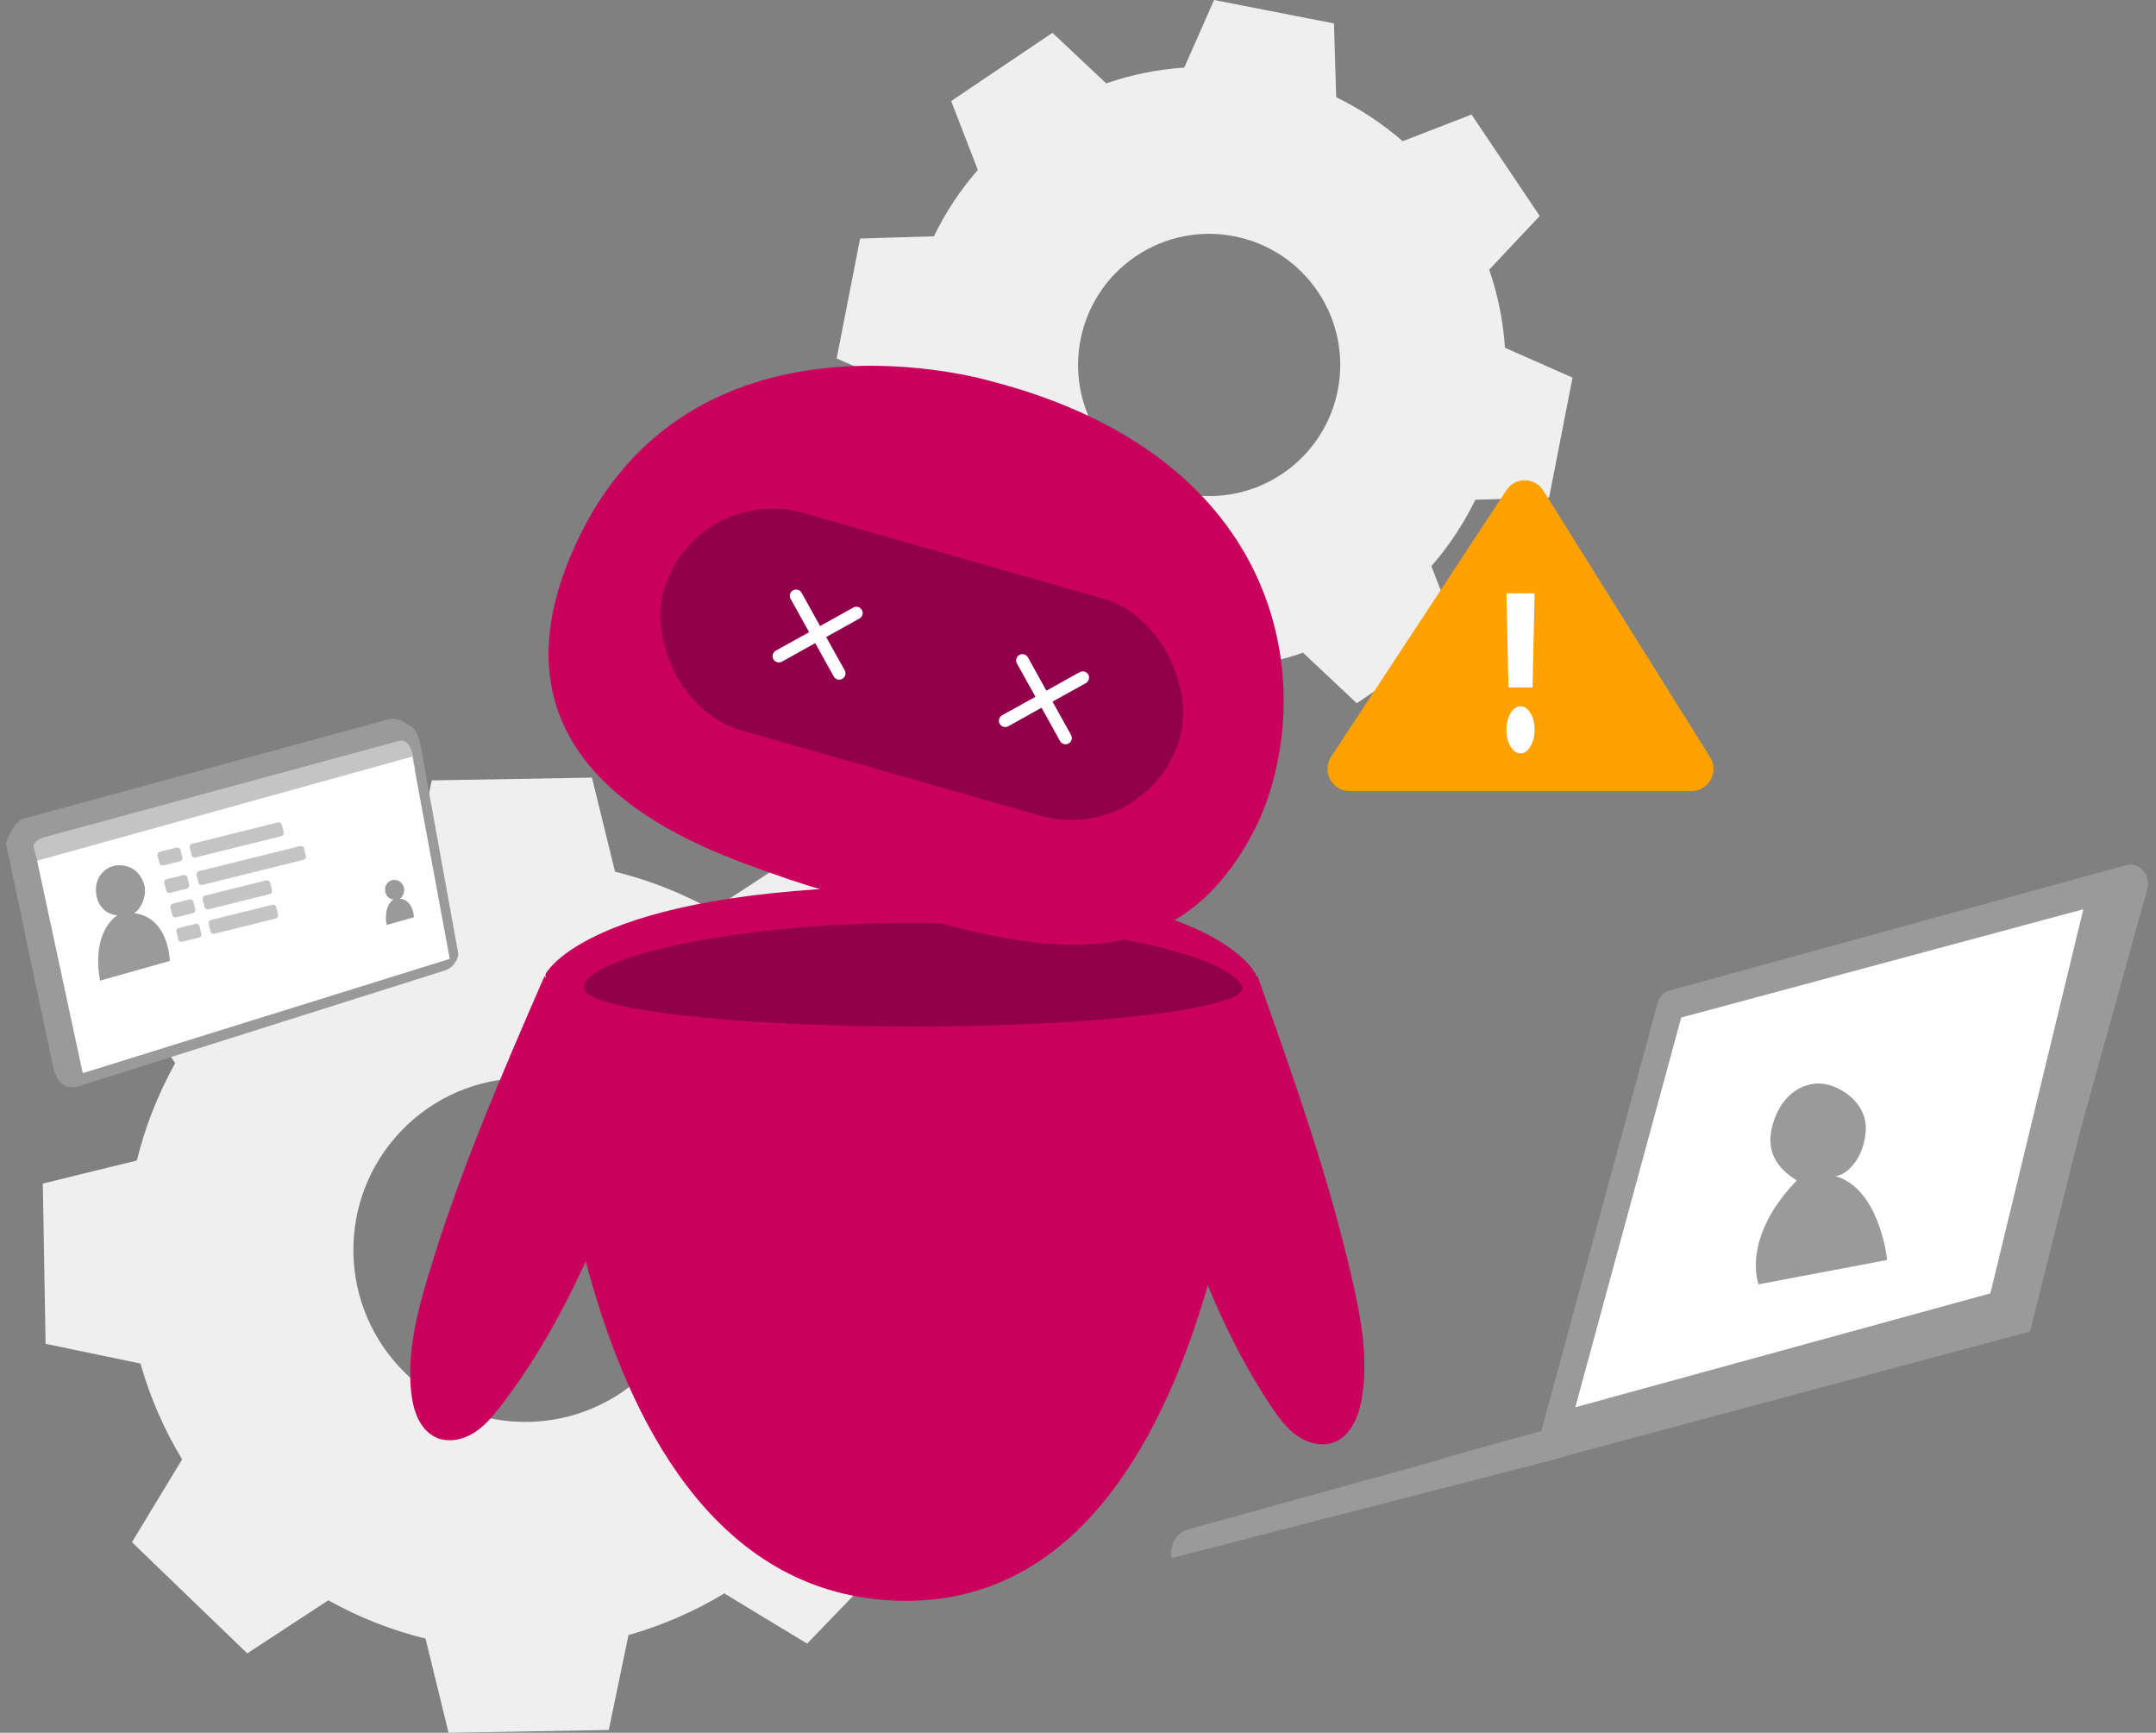 <svg width="229" height="184" viewBox="0 0 229 184" fill="none" xmlns="http://www.w3.org/2000/svg">
<rect x="0" y="0" width="229" height="184" fill="#808080" stroke="none"/>
<path d="M33.588 97.37C36.806 95.425 40.231 93.954 43.765 92.948L45.858 82.869L62.876 82.573L65.324 92.563C68.887 93.441 72.372 94.794 75.649 96.63L84.257 90.993L96.507 102.819L91.177 111.614C93.121 114.832 94.592 118.258 95.599 121.791L105.678 123.884L105.974 140.902L95.984 143.35C95.105 146.914 93.753 150.388 91.917 153.676L97.553 162.283L85.728 174.533L76.933 169.203C73.715 171.148 70.289 172.618 66.755 173.625L64.662 183.704L47.645 184L45.196 174C41.633 173.122 38.158 171.77 34.871 169.933L26.263 175.57L14.013 163.764L19.344 154.969C17.399 151.751 15.918 148.325 14.921 144.791L4.843 142.699L4.547 125.681L14.536 123.233C15.415 119.669 16.767 116.194 18.603 112.907L12.967 104.3L24.793 92.049L33.588 97.37ZM42.66 120.044C35.651 127.3 35.858 138.859 43.114 145.867C50.369 152.876 61.928 152.669 68.937 145.413C75.945 138.158 75.738 126.599 68.483 119.59C61.227 112.591 49.668 112.789 42.66 120.044Z" fill="#EFEFEF"/>
<path d="M117.494 8.855C120.198 7.917 122.992 7.364 125.785 7.176L128.954 0L141.688 2.488L141.925 10.325C144.442 11.549 146.821 13.109 148.983 14.994L156.297 12.161L163.543 22.931L158.173 28.637C159.111 31.341 159.664 34.135 159.851 36.928L167.027 40.097L164.54 52.831L156.702 53.068C155.478 55.585 153.918 57.964 152.033 60.116L154.866 67.43L144.106 74.676L138.401 69.306C135.696 70.244 132.903 70.797 130.109 70.984L126.94 78.16L114.206 75.673L113.97 67.835C111.452 66.611 109.073 65.052 106.912 63.166L99.597 65.999L92.352 55.23L97.722 49.524C96.784 46.819 96.231 44.026 96.043 41.232L88.867 38.063L91.355 25.33L99.192 25.093C100.416 22.576 101.976 20.197 103.861 18.045L101.028 10.73L111.788 3.485L117.494 8.855ZM120.652 27.205C114.276 31.499 112.588 40.156 116.882 46.533C121.176 52.91 129.833 54.598 136.209 50.304C142.586 46.01 144.274 37.353 139.98 30.976C135.676 24.599 127.029 22.911 120.652 27.205Z" fill="#EFEFEF"/>
<path d="M176.041 106.592L163.682 152.039L126.161 162.414C124.947 162.75 124.197 164.072 124.454 165.445L165.498 154.882L166.949 154.428L215.615 141.398L221.014 119.849L228.033 94.579C228.546 93.039 227.272 91.469 225.841 91.864L177.344 105.181C176.712 105.348 176.209 105.891 176.041 106.592Z" fill="#9A9A9A"/>
<path d="M178.568 108.053L167.324 149.433L211.409 137.341L221.281 96.553L178.568 108.053Z" fill="white"/>
<path d="M190.845 125.351C187.923 123.55 187.727 121.402 188.303 119.376C189.056 116.726 190.845 115.202 192.926 115.056C195.007 114.91 198.42 116.929 198.168 120.134C197.917 123.34 195.892 124.88 194.922 124.88C199.686 126.206 200.445 133.795 200.445 133.795L186.785 136.381C186.785 136.381 184.887 131.518 190.845 125.351Z" fill="#9A9A9A"/>
<path d="M225.841 91.854C225.851 91.854 225.841 91.933 225.802 92.091C225.762 92.279 225.713 92.506 225.644 92.792C225.486 93.434 225.279 94.332 225.002 95.467C224.41 97.826 223.581 101.193 222.534 105.368C220.392 113.798 217.421 125.486 214.055 138.684L214.015 138.832L213.867 138.871C211.607 139.483 209.228 140.125 206.809 140.776C191.983 144.735 178.568 148.308 168.815 150.914C163.978 152.178 160.049 153.204 157.285 153.925C155.953 154.26 154.897 154.527 154.146 154.724C153.811 154.803 153.534 154.872 153.327 154.922C153.139 154.961 153.041 154.981 153.041 154.971C153.041 154.961 153.13 154.932 153.307 154.872C153.515 154.813 153.781 154.724 154.117 154.626C154.867 154.408 155.903 154.112 157.236 153.737C159.98 152.977 163.899 151.891 168.726 150.569C178.469 147.933 191.874 144.3 206.681 140.283C209.1 139.631 211.479 138.99 213.739 138.387L213.561 138.565C216.987 125.377 220.017 113.709 222.199 105.289C223.304 101.133 224.193 97.777 224.815 95.428C225.121 94.302 225.367 93.414 225.545 92.772C225.624 92.496 225.693 92.269 225.743 92.091C225.802 91.933 225.831 91.854 225.841 91.854Z" fill="#9A9A9A"/>
<path d="M66.594 123.208C63.169 132.416 59.184 141.539 53.176 149.315C52.335 150.402 51.431 151.491 50.252 152.205C49.073 152.918 47.554 153.208 46.309 152.64C44.586 151.854 43.889 149.787 43.681 147.904C43.229 143.756 44.242 139.593 45.445 135.595C48.712 124.641 53.277 114.135 57.834 103.648C61.489 110.048 63.542 116.485 66.594 123.208Z" fill="#CA005D"/>
<path d="M123.436 122.423C126.22 131.84 129.586 141.218 135.045 149.382C135.815 150.527 136.634 151.672 137.769 152.461C138.894 153.251 140.385 153.646 141.678 153.162C143.445 152.501 144.284 150.477 144.62 148.612C145.36 144.505 144.62 140.28 143.702 136.213C141.185 125.069 137.345 114.27 133.515 103.5C129.418 109.65 126.94 115.928 123.436 122.423Z" fill="#CA005D"/>
<path d="M57.94 103.451C57.94 103.451 58.611 168.7 95.224 169.973C131.836 171.246 133.376 103.915 133.376 103.451C133.376 103.451 129.053 93.718 95.658 94.103C62.264 94.478 57.94 103.451 57.94 103.451Z" fill="#CA005D"/>
<path d="M132 104.875C132 107.153 116.33 109 97 109C77.67 109 62 107.153 62 104.875C62 101.781 77.67 98 97 98C116.33 98 130.618 101.438 132 104.875Z" fill="#91004B"/>
<path d="M159.958 52.119C160.896 50.588 163.127 50.638 163.997 52.209L181.701 80.502C182.57 82.071 181.441 84 179.655 84H143.345C141.513 84 140.391 81.98 141.352 80.412L159.958 52.119Z" fill="#FFA100"/>
<path d="M161.5 80C161.089 80 160.736 79.755 160.442 79.264C160.147 78.773 160 78.185 160 77.5C160 76.815 160.147 76.227 160.442 75.736C160.736 75.245 161.089 75 161.5 75C161.911 75 162.264 75.245 162.558 75.736C162.853 76.227 163 76.815 163 77.5C163 77.954 162.931 78.37 162.792 78.75C162.658 79.13 162.478 79.435 162.25 79.667C162.028 79.889 161.778 80 161.5 80Z" fill="white"/>
<path d="M162.779 73L163 63H160L160.221 73H162.779Z" fill="white"/>
<path d="M43.721 77.187L42.907 76.664C42.398 76.34 41.777 76.238 41.191 76.402L2.702 86.875C2.129 87.032 1.641 87.42 1.371 87.952L0.87 88.915C0.758 89.131 0.68 89.364 0.648 89.608L5.581 113.018C5.79 113.901 6.091 115.081 7.121 115.369C7.5 115.472 7.899 115.475 8.279 115.368L47.153 103.085C47.97 102.855 48.572 102.16 48.687 101.323L44.69 79.276C44.69 79.276 44.427 77.637 43.721 77.187Z" fill="#9A9A9A"/>
<path d="M42.399 78.668L4.721 88.897C3.978 89.099 3.46 89.574 3.565 89.959L4.037 91.698C4.558 93.1 4.828 92.231 5.572 92.029L43.249 81.8C43.992 81.598 44.191 81.958 44.086 81.574L43.955 80.93C43.955 80.93 43.804 78.386 42.399 78.668Z" fill="#C4C4C4"/>
<path d="M43.795 80.339L3.942 91.398L8.787 113.96L47.768 101.82L43.795 80.339Z" fill="white"/>
<path d="M18.768 89.999L16.975 90.444C16.795 90.489 16.685 90.67 16.729 90.849L16.93 91.659C16.974 91.838 17.156 91.946 17.336 91.902L19.13 91.457C19.31 91.412 19.42 91.231 19.376 91.052L19.175 90.242C19.131 90.063 18.949 89.954 18.768 89.999Z" fill="#C4C4C4"/>
<path d="M19.491 92.915L17.698 93.36C17.518 93.404 17.408 93.586 17.452 93.764L17.653 94.574C17.697 94.753 17.879 94.862 18.059 94.817L19.853 94.373C20.033 94.328 20.143 94.147 20.099 93.968L19.898 93.158C19.854 92.979 19.672 92.87 19.491 92.915Z" fill="#C4C4C4"/>
<path d="M20.134 95.506L18.34 95.951C18.16 95.996 18.05 96.177 18.095 96.356L18.296 97.166C18.34 97.345 18.522 97.454 18.702 97.409L20.496 96.964C20.676 96.919 20.786 96.738 20.742 96.559L20.541 95.749C20.496 95.57 20.314 95.462 20.134 95.506Z" fill="#C4C4C4"/>
<path d="M20.777 98.098L18.984 98.543C18.803 98.588 18.693 98.769 18.738 98.948L18.939 99.758C18.983 99.937 19.165 100.045 19.345 100.001L21.139 99.556C21.319 99.511 21.429 99.33 21.385 99.151L21.184 98.341C21.139 98.162 20.957 98.053 20.777 98.098Z" fill="#C4C4C4"/>
<path d="M29.53 87.33L20.399 89.595C20.219 89.639 20.109 89.821 20.153 89.999L20.354 90.809C20.398 90.988 20.58 91.097 20.76 91.052L29.892 88.788C30.072 88.743 30.182 88.562 30.138 88.383L29.937 87.573C29.893 87.394 29.711 87.285 29.53 87.33Z" fill="#C4C4C4"/>
<path d="M31.884 89.841L21.122 92.51C20.942 92.555 20.832 92.736 20.876 92.915L21.077 93.725C21.122 93.904 21.303 94.013 21.484 93.968L32.246 91.299C32.426 91.254 32.536 91.073 32.492 90.894L32.291 90.084C32.246 89.905 32.064 89.796 31.884 89.841Z" fill="#C4C4C4"/>
<path d="M28.288 93.484L21.765 95.102C21.585 95.147 21.475 95.328 21.519 95.507L21.72 96.317C21.764 96.496 21.946 96.604 22.126 96.56L28.649 94.942C28.829 94.897 28.939 94.716 28.895 94.537L28.694 93.727C28.65 93.548 28.468 93.439 28.288 93.484Z" fill="#C4C4C4"/>
<path d="M28.93 96.076L22.408 97.694C22.228 97.738 22.118 97.919 22.162 98.098L22.363 98.908C22.407 99.087 22.589 99.196 22.77 99.151L29.292 97.534C29.472 97.489 29.582 97.308 29.538 97.129L29.337 96.319C29.293 96.14 29.111 96.031 28.93 96.076Z" fill="#C4C4C4"/>
<path d="M14.242 96.967C14.981 96.568 15.655 95 15.312 93.919C14.862 92.507 13.841 91.851 12.554 91.883C11.266 91.915 10.017 93.105 10.206 94.826C10.395 96.546 11.646 97.178 12.461 97.178C9.517 99.374 10.633 104.13 10.633 104.13L18.041 102.04C18.041 102.04 17.96 97.416 14.242 96.967Z" fill="#9A9A9A"/>
<path d="M42.482 95.424C42.771 95.268 43.034 94.656 42.9 94.234C42.724 93.683 42.326 93.427 41.824 93.439C41.321 93.452 40.834 93.916 40.907 94.588C40.981 95.259 41.469 95.506 41.787 95.506C40.638 96.363 41.074 98.219 41.074 98.219L43.965 97.404C43.965 97.404 43.934 95.599 42.482 95.424Z" fill="#9A9A9A"/>
<path d="M105.25 40.474C105.25 40.474 74.258 31.223 61.648 56.753C49.037 82.282 75.194 90.288 82.614 92.967C85.981 94.178 93.309 96.301 99.814 98.032C114.223 101.875 125.139 101.995 132.389 89.672C133.235 88.239 133.96 86.719 134.527 85.134C139.594 70.805 135.352 48.286 105.25 40.474Z" fill="#CA005D"/>
<rect x="73.793" y="51.182" width="57" height="24" rx="12" transform="rotate(15.929 73.793 51.182)" fill="#91004B"/>
<path d="M87.75 67.644L91.288 65.682C91.443 65.596 91.557 65.452 91.606 65.281C91.655 65.111 91.634 64.928 91.547 64.773C91.461 64.618 91.317 64.503 91.147 64.454C90.976 64.406 90.793 64.427 90.638 64.513L87.104 66.483L85.143 62.945C85.057 62.79 84.913 62.675 84.742 62.627C84.572 62.578 84.389 62.599 84.234 62.685C84.079 62.771 83.964 62.916 83.915 63.086C83.867 63.257 83.888 63.44 83.974 63.595L85.944 67.129L82.405 69.091C82.328 69.133 82.26 69.19 82.206 69.259C82.151 69.328 82.11 69.407 82.086 69.491C82.062 69.576 82.055 69.664 82.065 69.752C82.075 69.839 82.103 69.924 82.146 70C82.188 70.077 82.245 70.145 82.314 70.2C82.383 70.255 82.462 70.295 82.546 70.319C82.631 70.344 82.719 70.351 82.807 70.34C82.894 70.33 82.979 70.303 83.055 70.26L86.589 68.29L88.55 71.828C88.593 71.905 88.65 71.973 88.719 72.028C88.787 72.083 88.866 72.123 88.951 72.147C89.035 72.171 89.124 72.179 89.211 72.168C89.299 72.158 89.383 72.131 89.46 72.088C89.537 72.045 89.605 71.988 89.659 71.919C89.714 71.85 89.755 71.772 89.779 71.687C89.803 71.602 89.81 71.514 89.8 71.427C89.79 71.339 89.762 71.255 89.719 71.178L87.75 67.644Z" fill="white"/>
<path d="M111.79 74.505L115.328 72.543C115.483 72.457 115.597 72.313 115.646 72.142C115.695 71.972 115.674 71.789 115.588 71.634C115.501 71.479 115.357 71.364 115.187 71.316C115.016 71.267 114.833 71.288 114.678 71.374L111.144 73.344L109.183 69.806C109.097 69.651 108.953 69.537 108.782 69.488C108.612 69.439 108.429 69.46 108.274 69.546C108.119 69.633 108.004 69.777 107.955 69.947C107.907 70.118 107.928 70.301 108.014 70.456L109.984 73.99L106.445 75.952C106.368 75.994 106.301 76.052 106.246 76.12C106.191 76.189 106.15 76.268 106.126 76.353C106.102 76.437 106.095 76.526 106.105 76.613C106.115 76.7 106.143 76.785 106.186 76.861C106.228 76.938 106.285 77.006 106.354 77.061C106.423 77.116 106.502 77.156 106.586 77.181C106.671 77.205 106.76 77.212 106.847 77.202C106.934 77.191 107.019 77.164 107.095 77.121L110.629 75.151L112.59 78.689C112.633 78.766 112.69 78.834 112.759 78.889C112.827 78.944 112.906 78.984 112.991 79.008C113.076 79.033 113.164 79.04 113.251 79.03C113.339 79.019 113.423 78.992 113.5 78.949C113.577 78.906 113.645 78.849 113.699 78.78C113.754 78.712 113.795 78.633 113.819 78.548C113.843 78.464 113.85 78.375 113.84 78.288C113.83 78.2 113.802 78.116 113.759 78.039L111.79 74.505Z" fill="white"/>
</svg>
